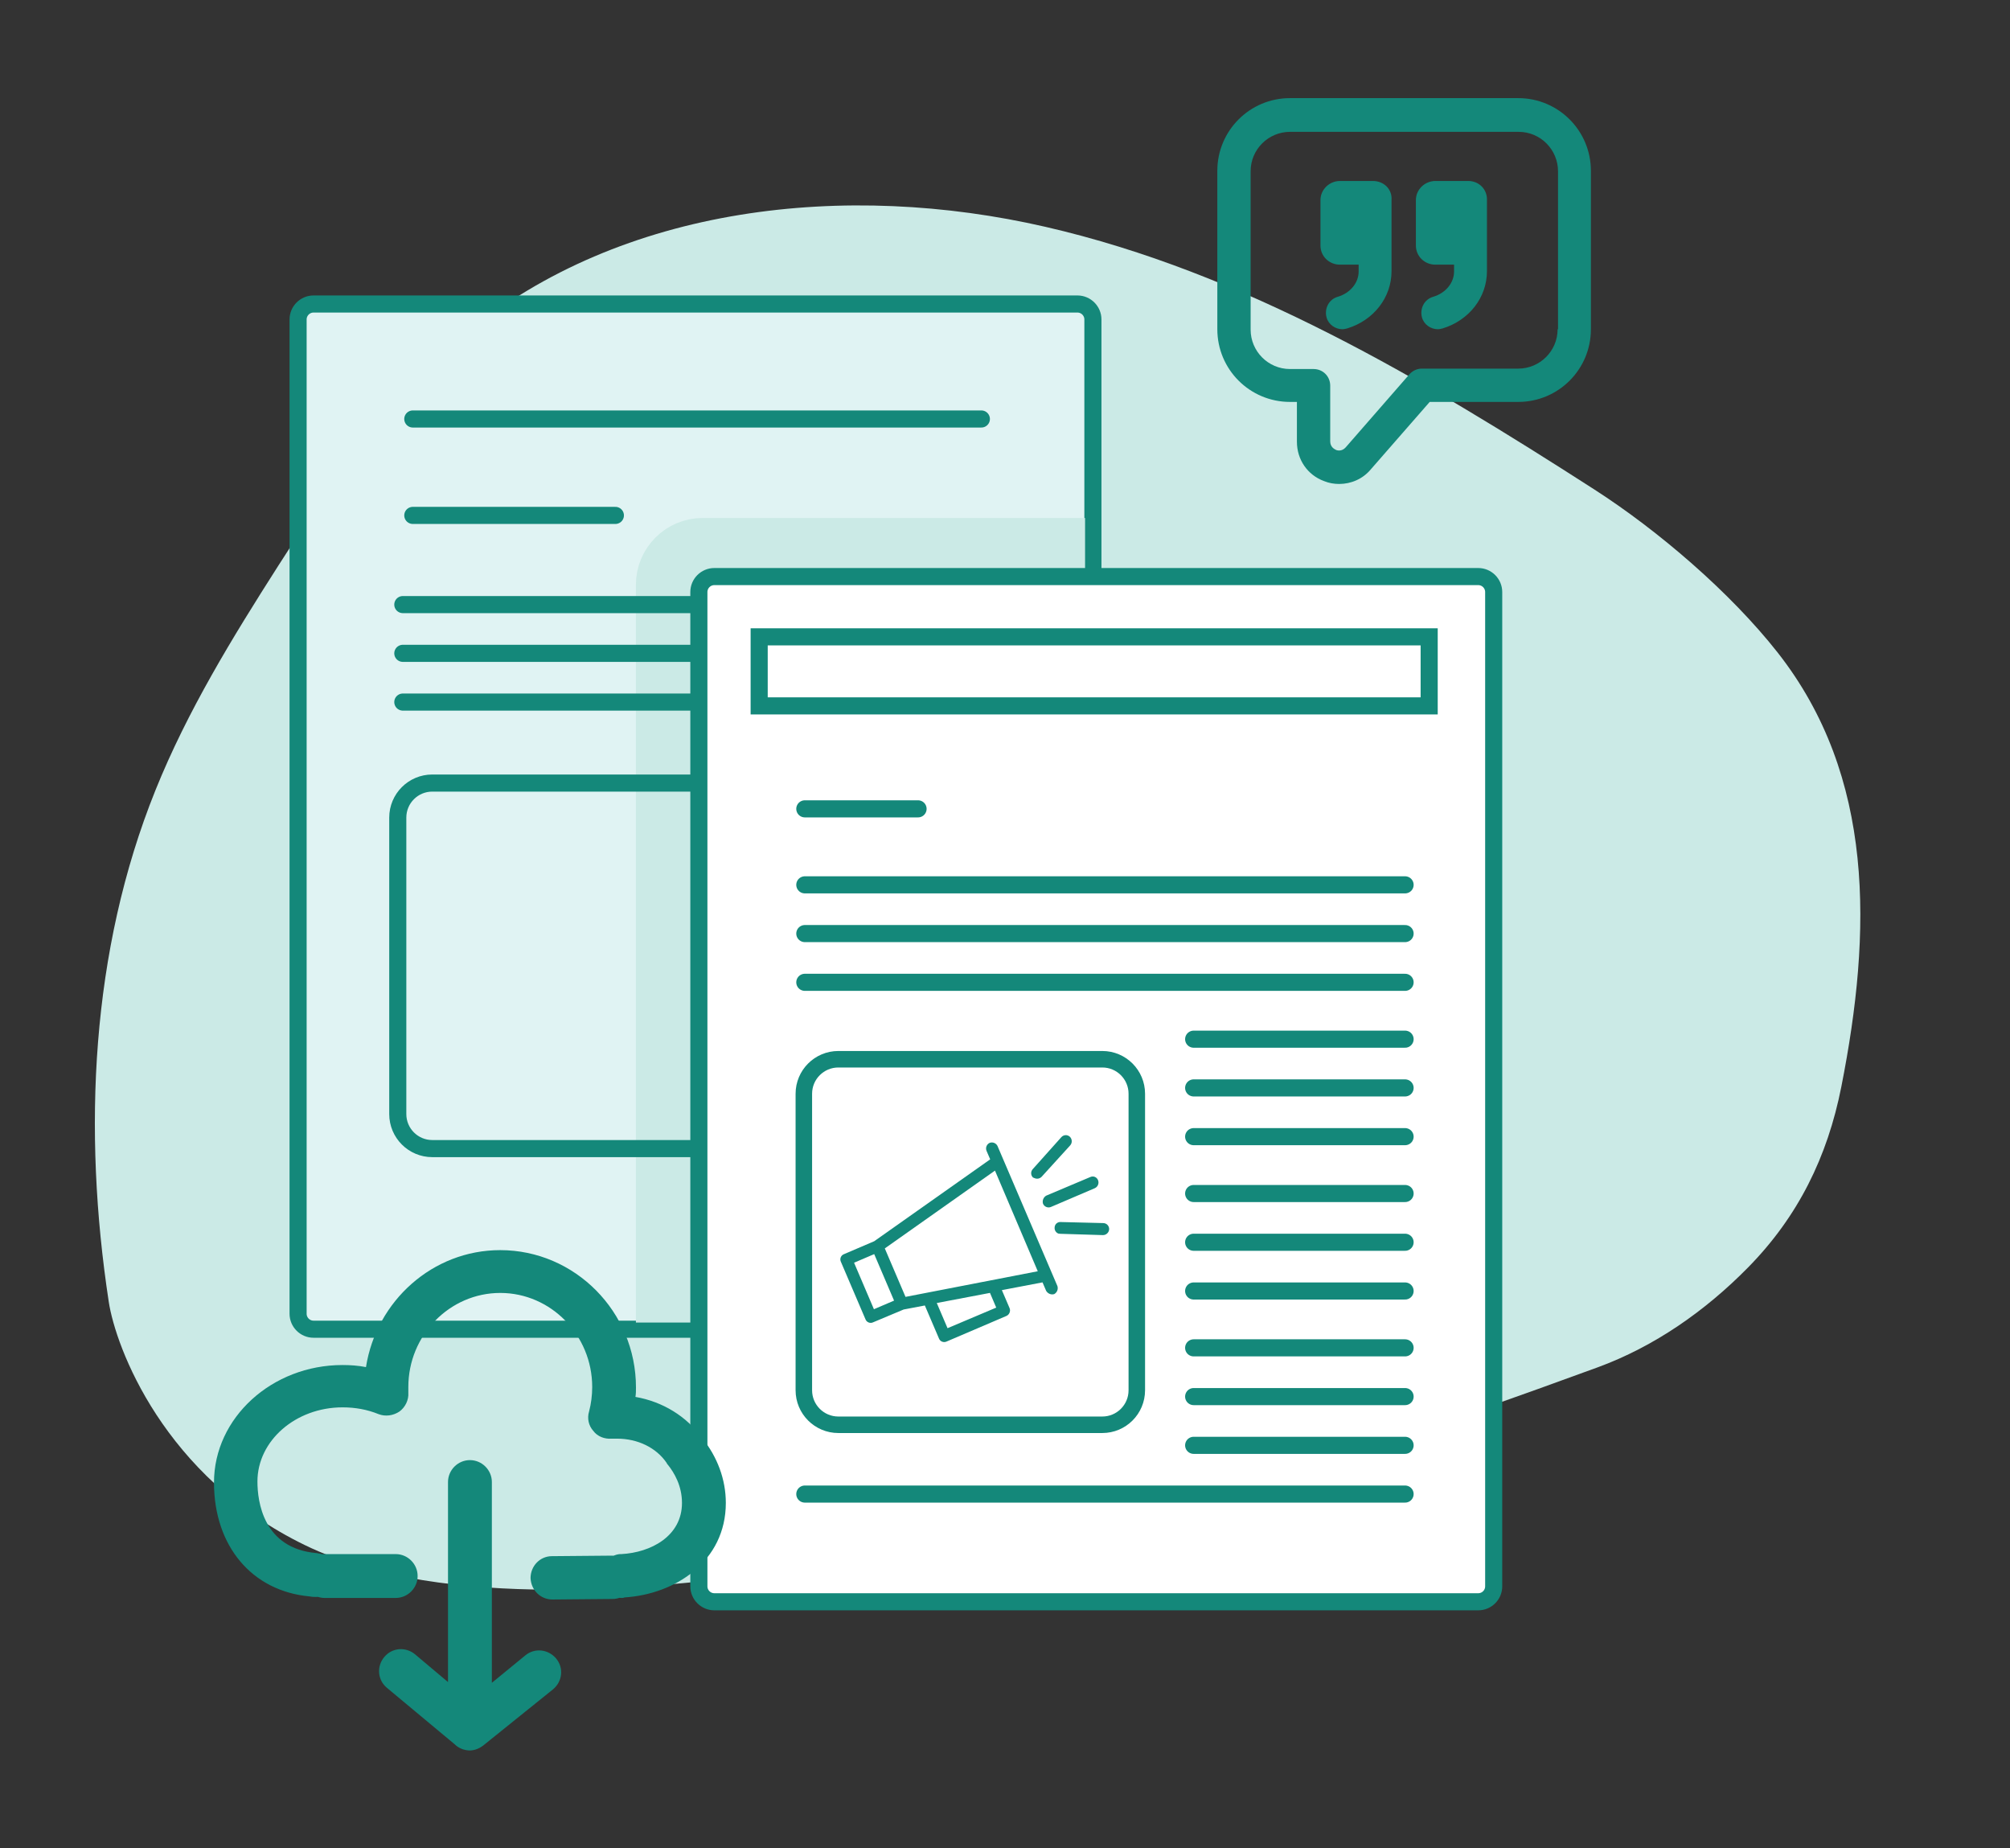 <?xml version="1.0" encoding="utf-8"?>
<!-- Generator: Adobe Illustrator 24.1.2, SVG Export Plug-In . SVG Version: 6.00 Build 0)  -->
<svg version="1.1" id="Layer_1" xmlns="http://www.w3.org/2000/svg" xmlns:xlink="http://www.w3.org/1999/xlink" x="0px" y="0px"
	 viewBox="0 0 495 455" style="enable-background:new 0 0 495 455;" xml:space="preserve">
<rect x="0" y="0" width="495" height="455" fill="#333333" stroke="none"/>
<style type="text/css">
	.st0{fill:#CBEAE6;}
	.st1{fill:#E0F3F3;stroke:#14887A;stroke-width:4.21;stroke-miterlimit:10;}
	.st2{fill:none;stroke:#CBEAE6;stroke-width:14.033;stroke-miterlimit:10;}
	.st3{fill:none;stroke:#14887A;stroke-width:4.21;stroke-miterlimit:10;}
	.st4{fill:none;stroke:#14887A;stroke-width:4.21;stroke-linecap:round;stroke-miterlimit:10;}
	.st5{fill:#FFFFFF;stroke:#14887A;stroke-width:4.21;stroke-miterlimit:10;}
	.st6{fill:#FFFFFF;stroke:#14887A;stroke-width:4.064;stroke-miterlimit:10;}
	.st7{fill:#14887A;}
</style>
<g>
	<path class="st0" d="M26.78,320.51c-6.42-42.18-4.44-86.37,11.5-125.94c7.86-19.51,18.92-37.53,30.24-55.26
		c13.19-20.66,27.09-41.37,46.01-56.96c38.74-31.92,94.01-37.75,142.93-26.5s92.92,37.52,135.15,64.65
		c15.78,10.14,33.55,25.39,45.15,40.14c24.03,30.56,23.24,68.8,15.7,106.94c-3.41,17.26-10.65,31.97-22.99,44.51
		c-10.5,10.67-23.03,19.46-37.1,24.6c-79.34,29-128.46,44.04-212.57,51.86c-16.04,1.49-70.8,8.81-105.67-8.1
		C40.26,363.55,28.47,331.63,26.78,320.51z"/>
</g>
<path class="st1" d="M265.34,327.27H77.22c-2.1,0-3.81-1.71-3.81-3.81V78.66c0-2.1,1.71-3.81,3.81-3.81h188.12
	c2.1,0,3.81,1.71,3.81,3.81v244.8C269.15,325.56,267.45,327.27,265.34,327.27z"/>
<path class="st2" d="M163.62,325.63V143.98c0-5.21,4.22-9.43,9.43-9.43h94.17"/>
<path class="st3" d="M171.46,282.8h-65c-4.7,0-8.5-3.81-8.5-8.5v-73c0-4.7,3.81-8.5,8.5-8.5h65c4.7,0,8.5,3.81,8.5,8.5v73
	C179.96,279,176.16,282.8,171.46,282.8z"/>
<line class="st4" x1="99.2" y1="148.86" x2="247.03" y2="148.86"/>
<line class="st4" x1="99.2" y1="160.86" x2="247.03" y2="160.86"/>
<line class="st4" x1="99.2" y1="172.86" x2="247.03" y2="172.86"/>
<path class="st5" d="M364.04,394.38H175.92c-2.1,0-3.81-1.71-3.81-3.81v-244.8c0-2.1,1.71-3.81,3.81-3.81h188.12
	c2.1,0,3.81,1.71,3.81,3.81v244.8C367.85,392.68,366.15,394.38,364.04,394.38z"/>
<line class="st4" x1="101.66" y1="103.16" x2="241.68" y2="103.16"/>
<line class="st4" x1="198.2" y1="199.15" x2="226.09" y2="199.15"/>
<line class="st4" x1="198.2" y1="367.86" x2="346.03" y2="367.86"/>
<line class="st4" x1="198.2" y1="217.86" x2="346.03" y2="217.86"/>
<line class="st4" x1="198.2" y1="229.86" x2="346.03" y2="229.86"/>
<line class="st4" x1="198.2" y1="241.86" x2="346.03" y2="241.86"/>
<line class="st4" x1="293.96" y1="255.86" x2="346.03" y2="255.86"/>
<line class="st4" x1="293.96" y1="267.86" x2="346.03" y2="267.86"/>
<line class="st4" x1="293.96" y1="279.86" x2="346.03" y2="279.86"/>
<line class="st4" x1="293.96" y1="293.86" x2="346.03" y2="293.86"/>
<line class="st4" x1="293.96" y1="305.86" x2="346.03" y2="305.86"/>
<line class="st4" x1="293.96" y1="317.86" x2="346.03" y2="317.86"/>
<line class="st4" x1="293.96" y1="331.86" x2="346.03" y2="331.86"/>
<line class="st4" x1="293.96" y1="343.86" x2="346.03" y2="343.86"/>
<line class="st4" x1="293.96" y1="355.86" x2="346.03" y2="355.86"/>
<line class="st4" x1="101.66" y1="126.9" x2="151.55" y2="126.9"/>
<rect x="186.96" y="156.8" class="st5" width="165" height="17"/>
<path class="st6" d="M271.46,350.8h-65c-4.7,0-8.5-3.81-8.5-8.5v-73c0-4.7,3.81-8.5,8.5-8.5h65c4.7,0,8.5,3.81,8.5,8.5v73
	C279.96,347,276.16,350.8,271.46,350.8z"/>
<g>
	<path class="st7" d="M338.09,44.56h-8.1c-2.6,0-4.8,2.1-4.8,4.7v11.2c0,2.6,2.1,4.7,4.8,4.7h4.6v1.7c0,2.8-2.1,5.3-5.1,6.2
		c-2.2,0.6-3.4,2.9-2.8,5.1c0.5,1.8,2.2,2.9,3.9,2.9c0.4,0,0.8-0.1,1.2-0.2c6.5-2,10.9-7.6,10.9-14.1l0-17.49
		C342.89,46.56,340.78,44.56,338.09,44.56L338.09,44.56z"/>
	<path class="st7" d="M361.59,44.56h-8.1c-2.6,0-4.8,2.1-4.8,4.7v11.2c0,2.6,2.1,4.7,4.8,4.7h4.6v1.7c0,2.8-2.1,5.3-5.1,6.2
		c-2.2,0.6-3.4,2.9-2.8,5.1c0.5,1.8,2.2,2.9,3.9,2.9c0.4,0,0.8-0.1,1.2-0.2c6.5-2,10.9-7.6,10.9-14.1l0-17.49
		C366.28,46.56,364.18,44.56,361.59,44.56L361.59,44.56z"/>
	<path class="st7" d="M383.59,81.06c0,5.4-4.4,9.7-9.7,9.7l-23.7,0c-1.2,0-2.3,0.5-3.1,1.4l-15.7,18c-0.9,1-2,0.8-2.4,0.6
		c-0.4-0.2-1.4-0.7-1.4-2.1v-13.7c0-2.3-1.8-4.1-4.1-4.1h-5.8c-5.4,0-9.7-4.4-9.7-9.7v-39c0-5.4,4.4-9.7,9.7-9.7h56.3
		c5.4,0,9.7,4.4,9.7,9.7v38.9L383.59,81.06z M373.89,24.16h-56.2c-9.9,0-17.9,8-17.9,17.9v39c0,9.9,8,17.9,17.9,17.9h1.7v9.8
		c0,4.4,2.6,8.2,6.7,9.7c1.2,0.5,2.5,0.7,3.7,0.7c2.9,0,5.8-1.2,7.8-3.6l14.5-16.6h21.8c9.9,0,17.9-8,17.9-17.9v-39
		C391.78,32.16,383.78,24.16,373.89,24.16L373.89,24.16z"/>
</g>
<g>
	<path class="st7" d="M172.95,354.1c-3.86-5.4-9.78-9-16.46-10.16c0.13-0.77,0.13-1.54,0.13-2.32c0-18.65-15.04-33.82-33.44-33.82
		c-16.59,0-30.48,12.47-33.05,28.8c-1.93-0.38-3.86-0.51-5.79-0.51c-17.36,0-31.64,12.99-31.64,28.93
		c0,15.69,9.39,26.74,23.54,28.04c0.64,0.13,1.16,0.13,1.67,0.13c0.13,0,0.25-0.01,0.38-0.02c0.53,0.17,1.09,0.27,1.67,0.27h17.49
		c2.96,0,5.4-2.44,5.4-5.4s-2.44-5.4-5.4-5.4H79.98c-0.21,0-0.41,0.01-0.61,0.04c-0.22-0.06-0.44-0.13-0.67-0.16
		c-0.26,0-0.52-0.13-0.77-0.13c-13.12-1.15-14.53-12.73-14.53-17.62c0-10.03,9.39-18.26,20.96-18.26c3.08,0,6.04,0.52,8.87,1.67
		c1.67,0.64,3.6,0.39,5.14-0.64c1.41-1.03,2.32-2.83,2.19-4.63v-1.42c0-12.73,10.16-23.15,22.64-23.15
		c12.48,0,22.64,10.42,22.64,23.15c0,2.05-0.26,4.11-0.77,6.04c-0.51,1.67-0.13,3.47,1.03,4.76c1.03,1.42,2.83,2.06,4.5,1.93H152
		c5.01,0,9.64,2.19,12.22,6.04c0,0.13,0.13,0.26,0.26,0.39c1.54,1.93,3.47,5.14,3.47,9.39c0,8.23-7.72,12.22-14.92,12.6h-0.39
		c-0.56,0.05-1.08,0.2-1.57,0.4c-0.12-0.01-0.23-0.02-0.35-0.02l-14.79,0.13c-2.96,0-5.27,2.44-5.27,5.4
		c0.13,2.96,2.44,5.27,5.4,5.27l14.79-0.13c0.59,0,1.16-0.1,1.68-0.28c0.17,0.02,0.33,0.03,0.5,0.03l0,0c0.26,0,0.51,0,0.77-0.13
		c12.47-0.77,24.95-8.88,24.95-23.28C178.74,364.26,176.68,358.73,172.95,354.1z"/>
	<path class="st7" d="M129.36,407.59l-8.23,6.74V364.9c0-2.96-2.44-5.4-5.4-5.4s-5.4,2.44-5.4,5.4v49.25l-8.1-6.82
		c-2.31-1.93-5.66-1.67-7.59,0.64c-1.93,2.31-1.67,5.66,0.64,7.59l16.73,13.94c0.5,0.5,1.09,0.86,1.73,1.11
		c0.09,0.04,0.18,0.07,0.27,0.1c0.22,0.07,0.44,0.13,0.66,0.17c0.1,0.02,0.2,0.03,0.3,0.05c0.26,0.04,0.51,0.06,0.77,0.06l0,0
		c0.24,0,0.47-0.03,0.71-0.07c0.75-0.12,1.51-0.43,2.15-0.87c0.29-0.18,0.55-0.37,0.8-0.6l16.79-13.51c2.32-1.93,2.7-5.27,0.77-7.59
		C135.02,406.05,131.68,405.66,129.36,407.59z"/>
</g>
<g>
	<path class="st7" d="M223,319.31l-5.1-11.93l27.13-19.16L255.57,313L223,319.31z M245.34,321.95l-11.99,5.07l-2.65-6.2l13.1-2.49
		L245.34,321.95z M215.22,322.35l-4.89-11.45l4.96-2.12l4.89,11.45L215.22,322.35z M245.65,282.15c-0.35-0.7-1.17-1.03-1.91-0.77
		c-0.75,0.34-1.1,1.21-0.79,1.97l0.9,2.1l-28.56,20.16l-7.44,3.18c-0.37,0.14-0.66,0.42-0.8,0.78c-0.15,0.36-0.13,0.77,0.04,1.12
		l6.04,14.12c0.14,0.37,0.42,0.66,0.78,0.8c0.36,0.15,0.77,0.13,1.12-0.04l7.51-3.15l5.22-0.99l3.47,8.11l0,0
		c0.14,0.37,0.42,0.66,0.78,0.8s0.77,0.13,1.12-0.04l14.69-6.28c0.36-0.15,0.64-0.43,0.79-0.79c0.17-0.38,0.17-0.81,0-1.19
		l-1.88-4.39l10.01-1.91l0.9,2.1c0.21,0.34,0.52,0.6,0.89,0.75c0.35,0.13,0.73,0.15,1.09,0.04c0.7-0.39,1.03-1.21,0.79-1.98
		L245.65,282.15z"/>
	<path class="st7" d="M256.86,296.37c0.16,0.38,0.47,0.68,0.86,0.82c0.36,0.14,0.76,0.13,1.12-0.03l10.78-4.61
		c0.75-0.34,1.1-1.21,0.79-1.98c-0.14-0.36-0.42-0.65-0.78-0.8c-0.36-0.15-0.77-0.13-1.12,0.03l-10.85,4.58
		C256.96,294.78,256.63,295.61,256.86,296.37L256.86,296.37z"/>
	<path class="st7" d="M254.39,289.92l0.48,0.19c0.57,0.22,1.22,0.07,1.65-0.37l7.06-7.76l0,0c0.52-0.62,0.47-1.53-0.11-2.1
		c-0.29-0.27-0.68-0.41-1.07-0.39c-0.4,0.02-0.76,0.2-1.03,0.5l-7.02,7.85C253.79,288.44,253.81,289.36,254.39,289.92L254.39,289.92
		z"/>
	<path class="st7" d="M273.15,302.67c0.02-0.39-0.13-0.78-0.4-1.07c-0.27-0.29-0.65-0.45-1.04-0.46l-10.49-0.26
		c-0.38-0.03-0.76,0.1-1.05,0.36c-0.28,0.26-0.45,0.63-0.45,1.01c-0.05,0.64,0.32,1.23,0.91,1.47l0.53,0.06l10.46,0.32
		C272.43,304.1,273.1,303.47,273.15,302.67L273.15,302.67z"/>
</g>
</svg>
